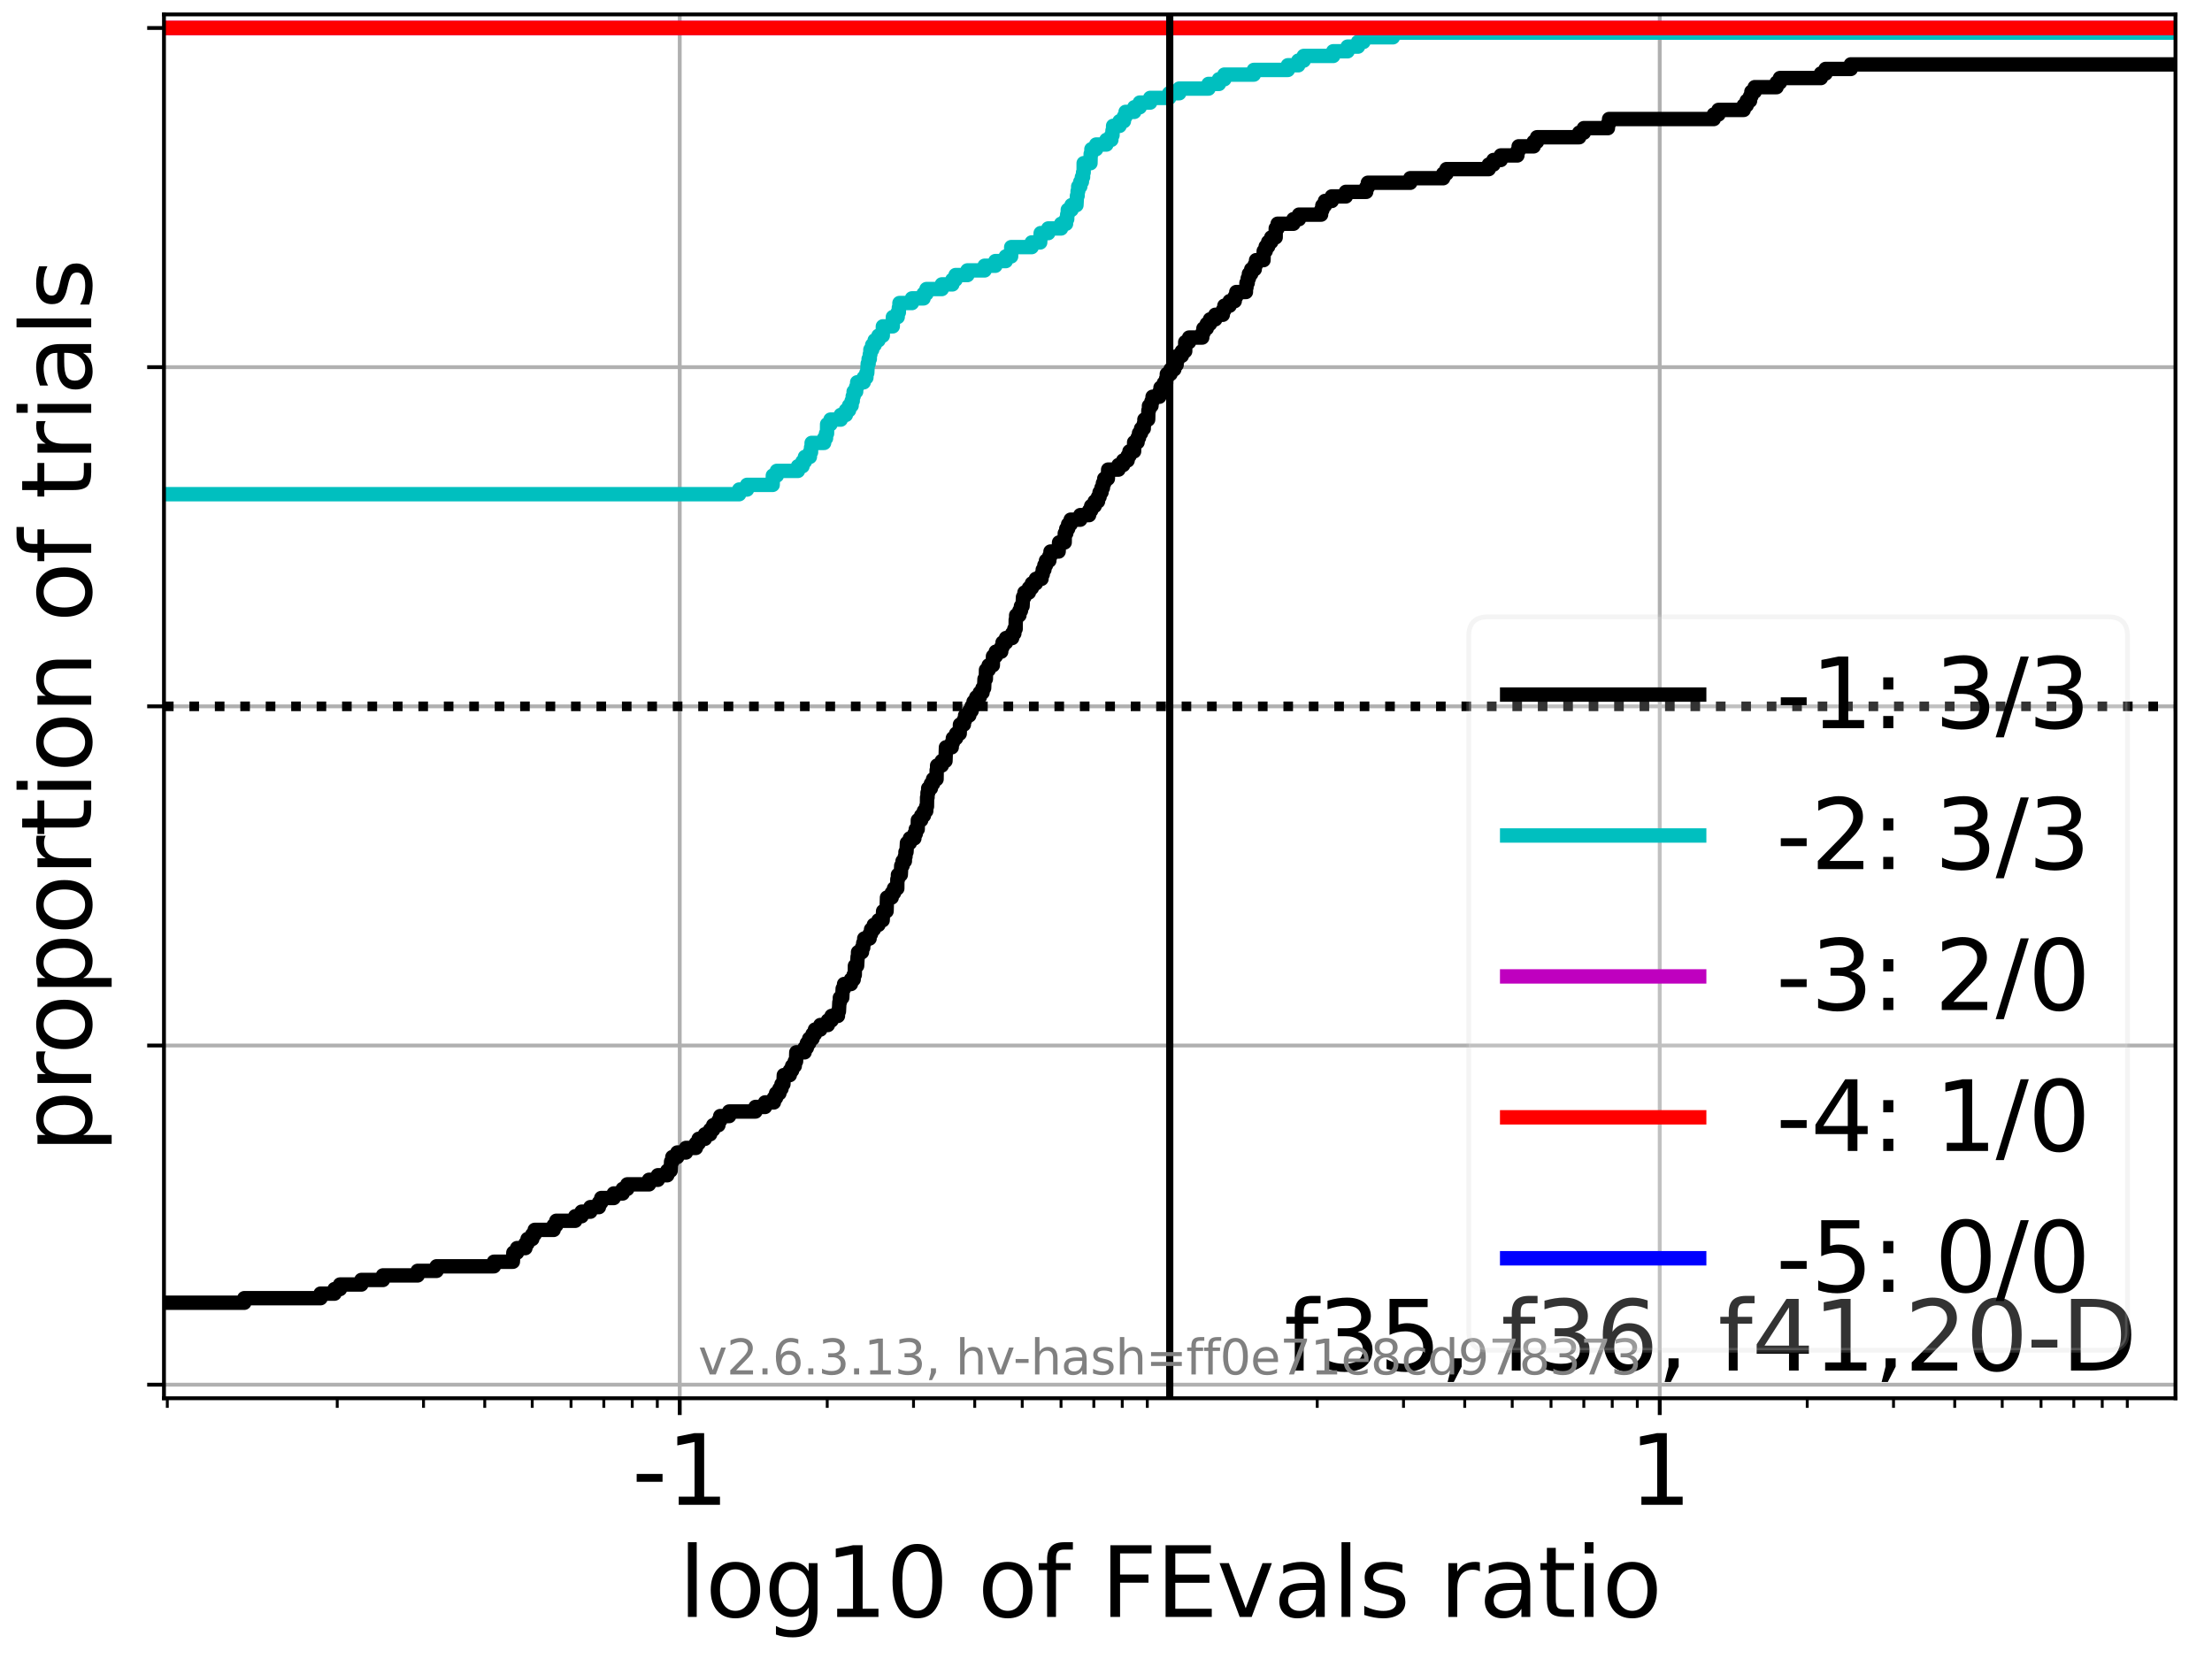 <?xml version="1.0" encoding="utf-8" standalone="no"?>
<!DOCTYPE svg PUBLIC "-//W3C//DTD SVG 1.1//EN"
  "http://www.w3.org/Graphics/SVG/1.1/DTD/svg11.dtd">
<svg xmlns:xlink="http://www.w3.org/1999/xlink" width="460.8pt" height="345.6pt" viewBox="0 0 460.8 345.6" xmlns="http://www.w3.org/2000/svg" version="1.1">
 <defs>
  <style type="text/css">*{stroke-linejoin: round; stroke-linecap: butt}</style>
 </defs>
 <g id="figure_1">
  <g id="patch_1">
   <path d="M 0 345.6 
L 460.8 345.6 
L 460.8 0 
L 0 0 
z
" style="fill: #ffffff"/>
  </g>
  <g id="axes_1">
   <g id="patch_2">
    <path d="M 34.16 291.28 
L 453.192 291.28 
L 453.192 3 
L 34.16 3 
z
" style="fill: #ffffff"/>
   </g>
   <g id="matplotlib.axis_1">
    <g id="xtick_1">
     <g id="line2d_1">
      <path d="M 141.601 291.28 
L 141.601 3 
" clip-path="url(#p0bb8db986c)" style="fill: none; stroke: #b0b0b0; stroke-width: 0.8; stroke-linecap: square"/>
     </g>
     <g id="line2d_2">
      <defs>
       <path id="m16f8368c0b" d="M 0 0 
L 0 3.5 
" style="stroke: #000000; stroke-width: 0.8"/>
      </defs>
      <g>
       <use xlink:href="#m16f8368c0b" x="141.601" y="291.28" style="stroke: #000000; stroke-width: 0.8"/>
      </g>
     </g>
     <g id="text_1">
      <!-- -1 -->
      <g transform="translate(131.63 313.477)scale(0.2 -0.2)">
       <defs>
        <path id="DejaVuSans-2d" d="M 313 2009 
L 1997 2009 
L 1997 1497 
L 313 1497 
L 313 2009 
z
" transform="scale(0.016)"/>
        <path id="DejaVuSans-31" d="M 794 531 
L 1825 531 
L 1825 4091 
L 703 3866 
L 703 4441 
L 1819 4666 
L 2450 4666 
L 2450 531 
L 3481 531 
L 3481 0 
L 794 0 
L 794 531 
z
" transform="scale(0.016)"/>
       </defs>
       <use xlink:href="#DejaVuSans-2d"/>
       <use xlink:href="#DejaVuSans-31" x="36.084"/>
      </g>
     </g>
    </g>
    <g id="xtick_2">
     <g id="line2d_3">
      <path d="M 345.751 291.28 
L 345.751 3 
" clip-path="url(#p0bb8db986c)" style="fill: none; stroke: #b0b0b0; stroke-width: 0.8; stroke-linecap: square"/>
     </g>
     <g id="line2d_4">
      <g>
       <use xlink:href="#m16f8368c0b" x="345.751" y="291.28" style="stroke: #000000; stroke-width: 0.8"/>
      </g>
     </g>
     <g id="text_2">
      <!-- 1 -->
      <g transform="translate(339.389 313.477)scale(0.2 -0.2)">
       <use xlink:href="#DejaVuSans-31"/>
      </g>
     </g>
    </g>
    <g id="xtick_3">
     <g id="line2d_5">
      <defs>
       <path id="mdfcea809bd" d="M 0 0 
L 0 2 
" style="stroke: #000000; stroke-width: 0.6"/>
      </defs>
      <g>
       <use xlink:href="#mdfcea809bd" x="34.854" y="291.28" style="stroke: #000000; stroke-width: 0.6"/>
      </g>
     </g>
    </g>
    <g id="xtick_4">
     <g id="line2d_6">
      <g>
       <use xlink:href="#mdfcea809bd" x="70.253" y="291.28" style="stroke: #000000; stroke-width: 0.6"/>
      </g>
     </g>
    </g>
    <g id="xtick_5">
     <g id="line2d_7">
      <g>
       <use xlink:href="#mdfcea809bd" x="88.227" y="291.28" style="stroke: #000000; stroke-width: 0.6"/>
      </g>
     </g>
    </g>
    <g id="xtick_6">
     <g id="line2d_8">
      <g>
       <use xlink:href="#mdfcea809bd" x="100.981" y="291.28" style="stroke: #000000; stroke-width: 0.6"/>
      </g>
     </g>
    </g>
    <g id="xtick_7">
     <g id="line2d_9">
      <g>
       <use xlink:href="#mdfcea809bd" x="110.873" y="291.28" style="stroke: #000000; stroke-width: 0.6"/>
      </g>
     </g>
    </g>
    <g id="xtick_8">
     <g id="line2d_10">
      <g>
       <use xlink:href="#mdfcea809bd" x="118.955" y="291.28" style="stroke: #000000; stroke-width: 0.6"/>
      </g>
     </g>
    </g>
    <g id="xtick_9">
     <g id="line2d_11">
      <g>
       <use xlink:href="#mdfcea809bd" x="125.789" y="291.28" style="stroke: #000000; stroke-width: 0.6"/>
      </g>
     </g>
    </g>
    <g id="xtick_10">
     <g id="line2d_12">
      <g>
       <use xlink:href="#mdfcea809bd" x="131.708" y="291.28" style="stroke: #000000; stroke-width: 0.6"/>
      </g>
     </g>
    </g>
    <g id="xtick_11">
     <g id="line2d_13">
      <g>
       <use xlink:href="#mdfcea809bd" x="136.93" y="291.28" style="stroke: #000000; stroke-width: 0.6"/>
      </g>
     </g>
    </g>
    <g id="xtick_12">
     <g id="line2d_14">
      <g>
       <use xlink:href="#mdfcea809bd" x="172.328" y="291.28" style="stroke: #000000; stroke-width: 0.6"/>
      </g>
     </g>
    </g>
    <g id="xtick_13">
     <g id="line2d_15">
      <g>
       <use xlink:href="#mdfcea809bd" x="190.303" y="291.28" style="stroke: #000000; stroke-width: 0.6"/>
      </g>
     </g>
    </g>
    <g id="xtick_14">
     <g id="line2d_16">
      <g>
       <use xlink:href="#mdfcea809bd" x="203.056" y="291.28" style="stroke: #000000; stroke-width: 0.6"/>
      </g>
     </g>
    </g>
    <g id="xtick_15">
     <g id="line2d_17">
      <g>
       <use xlink:href="#mdfcea809bd" x="212.948" y="291.28" style="stroke: #000000; stroke-width: 0.6"/>
      </g>
     </g>
    </g>
    <g id="xtick_16">
     <g id="line2d_18">
      <g>
       <use xlink:href="#mdfcea809bd" x="221.031" y="291.28" style="stroke: #000000; stroke-width: 0.6"/>
      </g>
     </g>
    </g>
    <g id="xtick_17">
     <g id="line2d_19">
      <g>
       <use xlink:href="#mdfcea809bd" x="227.864" y="291.28" style="stroke: #000000; stroke-width: 0.6"/>
      </g>
     </g>
    </g>
    <g id="xtick_18">
     <g id="line2d_20">
      <g>
       <use xlink:href="#mdfcea809bd" x="233.784" y="291.28" style="stroke: #000000; stroke-width: 0.6"/>
      </g>
     </g>
    </g>
    <g id="xtick_19">
     <g id="line2d_21">
      <g>
       <use xlink:href="#mdfcea809bd" x="239.005" y="291.28" style="stroke: #000000; stroke-width: 0.6"/>
      </g>
     </g>
    </g>
    <g id="xtick_20">
     <g id="line2d_22">
      <g>
       <use xlink:href="#mdfcea809bd" x="274.404" y="291.28" style="stroke: #000000; stroke-width: 0.6"/>
      </g>
     </g>
    </g>
    <g id="xtick_21">
     <g id="line2d_23">
      <g>
       <use xlink:href="#mdfcea809bd" x="292.378" y="291.28" style="stroke: #000000; stroke-width: 0.6"/>
      </g>
     </g>
    </g>
    <g id="xtick_22">
     <g id="line2d_24">
      <g>
       <use xlink:href="#mdfcea809bd" x="305.132" y="291.28" style="stroke: #000000; stroke-width: 0.6"/>
      </g>
     </g>
    </g>
    <g id="xtick_23">
     <g id="line2d_25">
      <g>
       <use xlink:href="#mdfcea809bd" x="315.024" y="291.28" style="stroke: #000000; stroke-width: 0.6"/>
      </g>
     </g>
    </g>
    <g id="xtick_24">
     <g id="line2d_26">
      <g>
       <use xlink:href="#mdfcea809bd" x="323.106" y="291.28" style="stroke: #000000; stroke-width: 0.6"/>
      </g>
     </g>
    </g>
    <g id="xtick_25">
     <g id="line2d_27">
      <g>
       <use xlink:href="#mdfcea809bd" x="329.94" y="291.28" style="stroke: #000000; stroke-width: 0.6"/>
      </g>
     </g>
    </g>
    <g id="xtick_26">
     <g id="line2d_28">
      <g>
       <use xlink:href="#mdfcea809bd" x="335.859" y="291.28" style="stroke: #000000; stroke-width: 0.6"/>
      </g>
     </g>
    </g>
    <g id="xtick_27">
     <g id="line2d_29">
      <g>
       <use xlink:href="#mdfcea809bd" x="341.081" y="291.28" style="stroke: #000000; stroke-width: 0.6"/>
      </g>
     </g>
    </g>
    <g id="xtick_28">
     <g id="line2d_30">
      <g>
       <use xlink:href="#mdfcea809bd" x="376.479" y="291.28" style="stroke: #000000; stroke-width: 0.6"/>
      </g>
     </g>
    </g>
    <g id="xtick_29">
     <g id="line2d_31">
      <g>
       <use xlink:href="#mdfcea809bd" x="394.454" y="291.28" style="stroke: #000000; stroke-width: 0.6"/>
      </g>
     </g>
    </g>
    <g id="xtick_30">
     <g id="line2d_32">
      <g>
       <use xlink:href="#mdfcea809bd" x="407.207" y="291.28" style="stroke: #000000; stroke-width: 0.6"/>
      </g>
     </g>
    </g>
    <g id="xtick_31">
     <g id="line2d_33">
      <g>
       <use xlink:href="#mdfcea809bd" x="417.099" y="291.28" style="stroke: #000000; stroke-width: 0.6"/>
      </g>
     </g>
    </g>
    <g id="xtick_32">
     <g id="line2d_34">
      <g>
       <use xlink:href="#mdfcea809bd" x="425.182" y="291.28" style="stroke: #000000; stroke-width: 0.6"/>
      </g>
     </g>
    </g>
    <g id="xtick_33">
     <g id="line2d_35">
      <g>
       <use xlink:href="#mdfcea809bd" x="432.015" y="291.28" style="stroke: #000000; stroke-width: 0.6"/>
      </g>
     </g>
    </g>
    <g id="xtick_34">
     <g id="line2d_36">
      <g>
       <use xlink:href="#mdfcea809bd" x="437.935" y="291.28" style="stroke: #000000; stroke-width: 0.6"/>
      </g>
     </g>
    </g>
    <g id="xtick_35">
     <g id="line2d_37">
      <g>
       <use xlink:href="#mdfcea809bd" x="443.156" y="291.28" style="stroke: #000000; stroke-width: 0.6"/>
      </g>
     </g>
    </g>
    <g id="text_3">
     <!-- log10 of FEvals ratio -->
     <g transform="translate(141.371 336.833)scale(0.2 -0.2)">
      <defs>
       <path id="DejaVuSans-6c" d="M 603 4863 
L 1178 4863 
L 1178 0 
L 603 0 
L 603 4863 
z
" transform="scale(0.016)"/>
       <path id="DejaVuSans-6f" d="M 1959 3097 
Q 1497 3097 1228 2736 
Q 959 2375 959 1747 
Q 959 1119 1226 758 
Q 1494 397 1959 397 
Q 2419 397 2687 759 
Q 2956 1122 2956 1747 
Q 2956 2369 2687 2733 
Q 2419 3097 1959 3097 
z
M 1959 3584 
Q 2709 3584 3137 3096 
Q 3566 2609 3566 1747 
Q 3566 888 3137 398 
Q 2709 -91 1959 -91 
Q 1206 -91 779 398 
Q 353 888 353 1747 
Q 353 2609 779 3096 
Q 1206 3584 1959 3584 
z
" transform="scale(0.016)"/>
       <path id="DejaVuSans-67" d="M 2906 1791 
Q 2906 2416 2648 2759 
Q 2391 3103 1925 3103 
Q 1463 3103 1205 2759 
Q 947 2416 947 1791 
Q 947 1169 1205 825 
Q 1463 481 1925 481 
Q 2391 481 2648 825 
Q 2906 1169 2906 1791 
z
M 3481 434 
Q 3481 -459 3084 -895 
Q 2688 -1331 1869 -1331 
Q 1566 -1331 1297 -1286 
Q 1028 -1241 775 -1147 
L 775 -588 
Q 1028 -725 1275 -790 
Q 1522 -856 1778 -856 
Q 2344 -856 2625 -561 
Q 2906 -266 2906 331 
L 2906 616 
Q 2728 306 2450 153 
Q 2172 0 1784 0 
Q 1141 0 747 490 
Q 353 981 353 1791 
Q 353 2603 747 3093 
Q 1141 3584 1784 3584 
Q 2172 3584 2450 3431 
Q 2728 3278 2906 2969 
L 2906 3500 
L 3481 3500 
L 3481 434 
z
" transform="scale(0.016)"/>
       <path id="DejaVuSans-30" d="M 2034 4250 
Q 1547 4250 1301 3770 
Q 1056 3291 1056 2328 
Q 1056 1369 1301 889 
Q 1547 409 2034 409 
Q 2525 409 2770 889 
Q 3016 1369 3016 2328 
Q 3016 3291 2770 3770 
Q 2525 4250 2034 4250 
z
M 2034 4750 
Q 2819 4750 3233 4129 
Q 3647 3509 3647 2328 
Q 3647 1150 3233 529 
Q 2819 -91 2034 -91 
Q 1250 -91 836 529 
Q 422 1150 422 2328 
Q 422 3509 836 4129 
Q 1250 4750 2034 4750 
z
" transform="scale(0.016)"/>
       <path id="DejaVuSans-20" transform="scale(0.016)"/>
       <path id="DejaVuSans-66" d="M 2375 4863 
L 2375 4384 
L 1825 4384 
Q 1516 4384 1395 4259 
Q 1275 4134 1275 3809 
L 1275 3500 
L 2222 3500 
L 2222 3053 
L 1275 3053 
L 1275 0 
L 697 0 
L 697 3053 
L 147 3053 
L 147 3500 
L 697 3500 
L 697 3744 
Q 697 4328 969 4595 
Q 1241 4863 1831 4863 
L 2375 4863 
z
" transform="scale(0.016)"/>
       <path id="DejaVuSans-46" d="M 628 4666 
L 3309 4666 
L 3309 4134 
L 1259 4134 
L 1259 2759 
L 3109 2759 
L 3109 2228 
L 1259 2228 
L 1259 0 
L 628 0 
L 628 4666 
z
" transform="scale(0.016)"/>
       <path id="DejaVuSans-45" d="M 628 4666 
L 3578 4666 
L 3578 4134 
L 1259 4134 
L 1259 2753 
L 3481 2753 
L 3481 2222 
L 1259 2222 
L 1259 531 
L 3634 531 
L 3634 0 
L 628 0 
L 628 4666 
z
" transform="scale(0.016)"/>
       <path id="DejaVuSans-76" d="M 191 3500 
L 800 3500 
L 1894 563 
L 2988 3500 
L 3597 3500 
L 2284 0 
L 1503 0 
L 191 3500 
z
" transform="scale(0.016)"/>
       <path id="DejaVuSans-61" d="M 2194 1759 
Q 1497 1759 1228 1600 
Q 959 1441 959 1056 
Q 959 750 1161 570 
Q 1363 391 1709 391 
Q 2188 391 2477 730 
Q 2766 1069 2766 1631 
L 2766 1759 
L 2194 1759 
z
M 3341 1997 
L 3341 0 
L 2766 0 
L 2766 531 
Q 2569 213 2275 61 
Q 1981 -91 1556 -91 
Q 1019 -91 701 211 
Q 384 513 384 1019 
Q 384 1609 779 1909 
Q 1175 2209 1959 2209 
L 2766 2209 
L 2766 2266 
Q 2766 2663 2505 2880 
Q 2244 3097 1772 3097 
Q 1472 3097 1187 3025 
Q 903 2953 641 2809 
L 641 3341 
Q 956 3463 1253 3523 
Q 1550 3584 1831 3584 
Q 2591 3584 2966 3190 
Q 3341 2797 3341 1997 
z
" transform="scale(0.016)"/>
       <path id="DejaVuSans-73" d="M 2834 3397 
L 2834 2853 
Q 2591 2978 2328 3040 
Q 2066 3103 1784 3103 
Q 1356 3103 1142 2972 
Q 928 2841 928 2578 
Q 928 2378 1081 2264 
Q 1234 2150 1697 2047 
L 1894 2003 
Q 2506 1872 2764 1633 
Q 3022 1394 3022 966 
Q 3022 478 2636 193 
Q 2250 -91 1575 -91 
Q 1294 -91 989 -36 
Q 684 19 347 128 
L 347 722 
Q 666 556 975 473 
Q 1284 391 1588 391 
Q 1994 391 2212 530 
Q 2431 669 2431 922 
Q 2431 1156 2273 1281 
Q 2116 1406 1581 1522 
L 1381 1569 
Q 847 1681 609 1914 
Q 372 2147 372 2553 
Q 372 3047 722 3315 
Q 1072 3584 1716 3584 
Q 2034 3584 2315 3537 
Q 2597 3491 2834 3397 
z
" transform="scale(0.016)"/>
       <path id="DejaVuSans-72" d="M 2631 2963 
Q 2534 3019 2420 3045 
Q 2306 3072 2169 3072 
Q 1681 3072 1420 2755 
Q 1159 2438 1159 1844 
L 1159 0 
L 581 0 
L 581 3500 
L 1159 3500 
L 1159 2956 
Q 1341 3275 1631 3429 
Q 1922 3584 2338 3584 
Q 2397 3584 2469 3576 
Q 2541 3569 2628 3553 
L 2631 2963 
z
" transform="scale(0.016)"/>
       <path id="DejaVuSans-74" d="M 1172 4494 
L 1172 3500 
L 2356 3500 
L 2356 3053 
L 1172 3053 
L 1172 1153 
Q 1172 725 1289 603 
Q 1406 481 1766 481 
L 2356 481 
L 2356 0 
L 1766 0 
Q 1100 0 847 248 
Q 594 497 594 1153 
L 594 3053 
L 172 3053 
L 172 3500 
L 594 3500 
L 594 4494 
L 1172 4494 
z
" transform="scale(0.016)"/>
       <path id="DejaVuSans-69" d="M 603 3500 
L 1178 3500 
L 1178 0 
L 603 0 
L 603 3500 
z
M 603 4863 
L 1178 4863 
L 1178 4134 
L 603 4134 
L 603 4863 
z
" transform="scale(0.016)"/>
      </defs>
      <use xlink:href="#DejaVuSans-6c"/>
      <use xlink:href="#DejaVuSans-6f" x="27.783"/>
      <use xlink:href="#DejaVuSans-67" x="88.965"/>
      <use xlink:href="#DejaVuSans-31" x="152.441"/>
      <use xlink:href="#DejaVuSans-30" x="216.064"/>
      <use xlink:href="#DejaVuSans-20" x="279.688"/>
      <use xlink:href="#DejaVuSans-6f" x="311.475"/>
      <use xlink:href="#DejaVuSans-66" x="372.656"/>
      <use xlink:href="#DejaVuSans-20" x="407.861"/>
      <use xlink:href="#DejaVuSans-46" x="439.648"/>
      <use xlink:href="#DejaVuSans-45" x="497.168"/>
      <use xlink:href="#DejaVuSans-76" x="560.352"/>
      <use xlink:href="#DejaVuSans-61" x="619.531"/>
      <use xlink:href="#DejaVuSans-6c" x="680.811"/>
      <use xlink:href="#DejaVuSans-73" x="708.594"/>
      <use xlink:href="#DejaVuSans-20" x="760.693"/>
      <use xlink:href="#DejaVuSans-72" x="792.48"/>
      <use xlink:href="#DejaVuSans-61" x="833.594"/>
      <use xlink:href="#DejaVuSans-74" x="894.873"/>
      <use xlink:href="#DejaVuSans-69" x="934.082"/>
      <use xlink:href="#DejaVuSans-6f" x="961.865"/>
     </g>
    </g>
   </g>
   <g id="matplotlib.axis_2">
    <g id="ytick_1">
     <g id="line2d_38">
      <path d="M 34.16 288.454 
L 453.192 288.454 
" clip-path="url(#p0bb8db986c)" style="fill: none; stroke: #b0b0b0; stroke-width: 0.8; stroke-linecap: square"/>
     </g>
     <g id="line2d_39">
      <defs>
       <path id="m2cbd2a37a7" d="M 0 0 
L -3.5 0 
" style="stroke: #000000; stroke-width: 0.8"/>
      </defs>
      <g>
       <use xlink:href="#m2cbd2a37a7" x="34.16" y="288.454" style="stroke: #000000; stroke-width: 0.8"/>
      </g>
     </g>
    </g>
    <g id="ytick_2">
     <g id="line2d_40">
      <path d="M 34.16 217.797 
L 453.192 217.797 
" clip-path="url(#p0bb8db986c)" style="fill: none; stroke: #b0b0b0; stroke-width: 0.8; stroke-linecap: square"/>
     </g>
     <g id="line2d_41">
      <g>
       <use xlink:href="#m2cbd2a37a7" x="34.16" y="217.797" style="stroke: #000000; stroke-width: 0.8"/>
      </g>
     </g>
    </g>
    <g id="ytick_3">
     <g id="line2d_42">
      <path d="M 34.16 147.14 
L 453.192 147.14 
" clip-path="url(#p0bb8db986c)" style="fill: none; stroke: #b0b0b0; stroke-width: 0.8; stroke-linecap: square"/>
     </g>
     <g id="line2d_43">
      <g>
       <use xlink:href="#m2cbd2a37a7" x="34.16" y="147.14" style="stroke: #000000; stroke-width: 0.8"/>
      </g>
     </g>
    </g>
    <g id="ytick_4">
     <g id="line2d_44">
      <path d="M 34.16 76.483 
L 453.192 76.483 
" clip-path="url(#p0bb8db986c)" style="fill: none; stroke: #b0b0b0; stroke-width: 0.8; stroke-linecap: square"/>
     </g>
     <g id="line2d_45">
      <g>
       <use xlink:href="#m2cbd2a37a7" x="34.16" y="76.483" style="stroke: #000000; stroke-width: 0.8"/>
      </g>
     </g>
    </g>
    <g id="ytick_5">
     <g id="line2d_46">
      <path d="M 34.16 5.826 
L 453.192 5.826 
" clip-path="url(#p0bb8db986c)" style="fill: none; stroke: #b0b0b0; stroke-width: 0.8; stroke-linecap: square"/>
     </g>
     <g id="line2d_47">
      <g>
       <use xlink:href="#m2cbd2a37a7" x="34.16" y="5.826" style="stroke: #000000; stroke-width: 0.8"/>
      </g>
     </g>
    </g>
    <g id="text_4">
     <!-- proportion of trials -->
     <g transform="translate(19.001 240.146)rotate(-90)scale(0.2 -0.2)">
      <defs>
       <path id="DejaVuSans-70" d="M 1159 525 
L 1159 -1331 
L 581 -1331 
L 581 3500 
L 1159 3500 
L 1159 2969 
Q 1341 3281 1617 3432 
Q 1894 3584 2278 3584 
Q 2916 3584 3314 3078 
Q 3713 2572 3713 1747 
Q 3713 922 3314 415 
Q 2916 -91 2278 -91 
Q 1894 -91 1617 61 
Q 1341 213 1159 525 
z
M 3116 1747 
Q 3116 2381 2855 2742 
Q 2594 3103 2138 3103 
Q 1681 3103 1420 2742 
Q 1159 2381 1159 1747 
Q 1159 1113 1420 752 
Q 1681 391 2138 391 
Q 2594 391 2855 752 
Q 3116 1113 3116 1747 
z
" transform="scale(0.016)"/>
       <path id="DejaVuSans-6e" d="M 3513 2113 
L 3513 0 
L 2938 0 
L 2938 2094 
Q 2938 2591 2744 2837 
Q 2550 3084 2163 3084 
Q 1697 3084 1428 2787 
Q 1159 2491 1159 1978 
L 1159 0 
L 581 0 
L 581 3500 
L 1159 3500 
L 1159 2956 
Q 1366 3272 1645 3428 
Q 1925 3584 2291 3584 
Q 2894 3584 3203 3211 
Q 3513 2838 3513 2113 
z
" transform="scale(0.016)"/>
      </defs>
      <use xlink:href="#DejaVuSans-70"/>
      <use xlink:href="#DejaVuSans-72" x="63.477"/>
      <use xlink:href="#DejaVuSans-6f" x="102.34"/>
      <use xlink:href="#DejaVuSans-70" x="163.521"/>
      <use xlink:href="#DejaVuSans-6f" x="226.998"/>
      <use xlink:href="#DejaVuSans-72" x="288.18"/>
      <use xlink:href="#DejaVuSans-74" x="329.293"/>
      <use xlink:href="#DejaVuSans-69" x="368.502"/>
      <use xlink:href="#DejaVuSans-6f" x="396.285"/>
      <use xlink:href="#DejaVuSans-6e" x="457.467"/>
      <use xlink:href="#DejaVuSans-20" x="520.846"/>
      <use xlink:href="#DejaVuSans-6f" x="552.633"/>
      <use xlink:href="#DejaVuSans-66" x="613.814"/>
      <use xlink:href="#DejaVuSans-20" x="649.02"/>
      <use xlink:href="#DejaVuSans-74" x="680.807"/>
      <use xlink:href="#DejaVuSans-72" x="720.016"/>
      <use xlink:href="#DejaVuSans-69" x="761.129"/>
      <use xlink:href="#DejaVuSans-61" x="788.912"/>
      <use xlink:href="#DejaVuSans-6c" x="850.191"/>
      <use xlink:href="#DejaVuSans-73" x="877.975"/>
     </g>
    </g>
   </g>
   <g id="line2d_48">
    <path d="M 34.16 271.382 
L 50.893 271.382 
L 50.893 270.434 
L 66.782 270.434 
L 66.782 269.485 
L 69.687 269.485 
L 69.687 268.537 
L 70.831 268.537 
L 70.831 267.589 
L 75.279 267.589 
L 75.279 266.64 
L 79.772 266.64 
L 79.772 265.692 
L 87.006 265.692 
L 87.006 264.743 
L 90.949 264.743 
L 90.949 263.795 
L 102.895 263.795 
L 102.895 262.847 
L 106.838 262.847 
L 106.944 260.95 
L 107.719 260.95 
L 107.719 260.001 
L 109.448 260.001 
L 109.448 259.053 
L 109.899 259.053 
L 109.899 258.104 
L 110.887 258.104 
L 110.887 257.156 
L 111.392 257.156 
L 111.392 256.208 
L 115.335 256.208 
L 115.335 255.259 
L 115.884 255.259 
L 115.884 254.311 
L 119.828 254.311 
L 119.828 253.362 
L 121.157 253.362 
L 121.157 252.414 
L 122.986 252.414 
L 122.986 251.466 
L 124.766 251.466 
L 124.766 250.517 
L 125.252 250.517 
L 125.252 249.569 
L 127.851 249.569 
L 127.851 248.62 
L 129.716 248.62 
L 129.716 247.672 
L 130.677 247.672 
L 130.677 246.723 
L 135.2 246.723 
L 135.2 245.775 
L 137.046 245.775 
L 137.046 244.827 
L 139.008 244.827 
L 139.008 243.878 
L 139.701 243.878 
L 139.803 241.981 
L 140.063 241.981 
L 140.063 241.033 
L 141.095 241.033 
L 141.095 240.085 
L 142.9 240.085 
L 142.9 239.136 
L 144.965 239.136 
L 144.965 238.188 
L 145.543 238.188 
L 145.543 237.239 
L 146.847 237.239 
L 146.847 236.291 
L 147.931 236.291 
L 147.931 235.343 
L 148.574 235.343 
L 148.574 234.394 
L 149.659 234.394 
L 149.659 233.446 
L 150.036 233.446 
L 150.036 232.497 
L 151.896 232.497 
L 151.896 231.549 
L 157.372 231.549 
L 157.372 230.6 
L 159.373 230.6 
L 159.373 229.652 
L 161.212 229.652 
L 161.212 228.704 
L 161.672 228.704 
L 161.672 227.755 
L 162.364 227.755 
L 162.364 226.807 
L 162.799 226.807 
L 162.799 225.858 
L 163.198 225.858 
L 163.284 223.962 
L 164.527 223.962 
L 164.527 223.013 
L 165.012 223.013 
L 165.012 222.065 
L 165.563 222.065 
L 165.563 221.116 
L 165.828 221.116 
L 165.883 219.219 
L 167.611 219.219 
L 167.611 218.271 
L 168.083 218.271 
L 168.083 217.323 
L 168.571 217.323 
L 168.571 216.374 
L 169.263 216.374 
L 169.263 215.426 
L 169.771 215.426 
L 169.771 214.477 
L 170.889 214.477 
L 170.889 213.529 
L 172.462 213.529 
L 172.462 212.581 
L 173.232 212.581 
L 173.232 211.632 
L 174.56 211.632 
L 174.56 210.684 
L 174.763 210.684 
L 174.856 208.787 
L 174.961 208.787 
L 174.961 207.839 
L 175.455 207.839 
L 175.549 205.942 
L 175.839 205.942 
L 175.839 204.993 
L 177.263 204.993 
L 177.263 204.045 
L 177.836 204.045 
L 177.836 203.096 
L 178.065 203.096 
L 178.095 201.2 
L 178.551 201.2 
L 178.654 199.303 
L 178.748 199.303 
L 178.748 198.354 
L 179.564 198.354 
L 179.564 197.406 
L 179.824 197.406 
L 179.824 196.458 
L 180.036 196.458 
L 180.036 195.509 
L 181.15 195.509 
L 181.15 194.561 
L 181.459 194.561 
L 181.459 193.612 
L 182.037 193.612 
L 182.037 192.664 
L 182.997 192.664 
L 182.997 191.715 
L 183.875 191.715 
L 183.971 189.819 
L 184.687 189.819 
L 184.777 186.973 
L 185.756 186.973 
L 185.756 186.025 
L 186.241 186.025 
L 186.241 185.077 
L 186.921 185.077 
L 186.935 183.18 
L 187.059 183.18 
L 187.059 182.231 
L 187.651 182.231 
L 187.744 180.334 
L 188.021 180.334 
L 188.021 179.386 
L 188.499 179.386 
L 188.499 178.438 
L 188.63 178.438 
L 188.63 177.489 
L 188.84 177.489 
L 188.936 175.592 
L 189.546 175.592 
L 189.546 174.644 
L 190.482 174.644 
L 190.482 173.696 
L 190.774 173.696 
L 190.774 172.747 
L 191.174 172.747 
L 191.21 170.85 
L 191.902 170.85 
L 191.902 169.902 
L 192.468 169.902 
L 192.468 168.954 
L 192.948 168.954 
L 192.948 168.005 
L 193.102 168.005 
L 193.127 166.108 
L 193.22 166.108 
L 193.22 165.16 
L 193.362 165.16 
L 193.362 164.211 
L 193.923 164.211 
L 193.923 163.263 
L 194.373 163.263 
L 194.373 162.315 
L 195.101 162.315 
L 195.128 160.418 
L 195.221 160.418 
L 195.221 159.469 
L 196.19 159.469 
L 196.19 158.521 
L 196.961 158.521 
L 197.059 155.676 
L 198.264 155.676 
L 198.264 154.727 
L 198.502 154.727 
L 198.502 153.779 
L 199.175 153.779 
L 199.175 152.83 
L 199.927 152.83 
L 199.979 150.934 
L 200.793 150.934 
L 200.793 149.985 
L 201.053 149.985 
L 201.053 149.037 
L 201.926 149.037 
L 201.926 148.088 
L 202.411 148.088 
L 202.411 147.14 
L 202.81 147.14 
L 202.81 146.192 
L 203.37 146.192 
L 203.37 145.243 
L 204.098 145.243 
L 204.098 144.295 
L 204.678 144.295 
L 204.678 143.346 
L 205.01 143.346 
L 205.091 141.45 
L 205.37 141.45 
L 205.401 139.553 
L 205.955 139.553 
L 205.955 138.604 
L 206.826 138.604 
L 206.859 136.707 
L 207.441 136.707 
L 207.441 135.759 
L 208.569 135.759 
L 208.569 134.811 
L 208.846 134.811 
L 208.846 133.862 
L 209.574 133.862 
L 209.574 132.914 
L 210.847 132.914 
L 210.847 131.965 
L 211.307 131.965 
L 211.307 131.017 
L 211.575 131.017 
L 211.593 129.12 
L 211.687 129.12 
L 211.687 128.172 
L 212.36 128.172 
L 212.36 127.223 
L 212.685 127.223 
L 212.685 126.275 
L 213.018 126.275 
L 213.111 124.378 
L 213.413 124.378 
L 213.413 123.43 
L 214.34 123.43 
L 214.34 122.481 
L 214.963 122.481 
L 214.963 121.533 
L 215.8 121.533 
L 215.8 120.584 
L 216.963 120.584 
L 216.963 119.636 
L 217.223 119.636 
L 217.223 118.688 
L 217.566 118.688 
L 217.566 117.739 
L 217.9 117.739 
L 217.9 116.791 
L 218.592 116.791 
L 218.592 115.842 
L 218.838 115.842 
L 218.838 114.894 
L 220.532 114.894 
L 220.625 112.997 
L 221.791 112.997 
L 221.816 111.1 
L 222.125 111.1 
L 222.125 110.152 
L 222.513 110.152 
L 222.513 109.203 
L 223.042 109.203 
L 223.042 108.255 
L 225.043 108.255 
L 225.043 107.307 
L 226.881 107.307 
L 226.881 106.358 
L 227.312 106.358 
L 227.312 105.41 
L 228.04 105.41 
L 228.04 104.461 
L 228.737 104.461 
L 228.737 103.513 
L 229.061 103.513 
L 229.061 102.565 
L 229.465 102.565 
L 229.465 101.616 
L 229.758 101.616 
L 229.758 100.668 
L 230.035 100.668 
L 230.035 99.719 
L 230.788 99.719 
L 230.852 97.822 
L 233.004 97.822 
L 233.004 96.874 
L 233.978 96.874 
L 233.978 95.926 
L 234.901 95.926 
L 234.901 94.977 
L 235.288 94.977 
L 235.288 94.029 
L 236.251 94.029 
L 236.264 92.132 
L 236.979 92.132 
L 236.979 91.184 
L 237.278 91.184 
L 237.278 90.235 
L 237.705 90.235 
L 237.705 89.287 
L 238.265 89.287 
L 238.265 88.338 
L 238.402 88.338 
L 238.402 87.39 
L 239.18 87.39 
L 239.231 85.493 
L 239.349 85.493 
L 239.349 84.545 
L 239.873 84.545 
L 239.873 83.596 
L 240.103 83.596 
L 240.103 82.648 
L 241.508 82.648 
L 241.508 81.699 
L 241.754 81.699 
L 241.754 80.751 
L 242.451 80.751 
L 242.451 79.803 
L 242.933 79.803 
L 242.933 78.854 
L 243.072 78.854 
L 243.072 77.906 
L 243.842 77.906 
L 243.842 76.957 
L 244.625 76.957 
L 244.625 76.009 
L 245.11 76.009 
L 245.11 75.061 
L 245.303 75.061 
L 245.303 74.112 
L 246.202 74.112 
L 246.202 73.164 
L 246.899 73.164 
L 246.905 71.267 
L 247.709 71.267 
L 247.709 70.318 
L 250.447 70.318 
L 250.447 69.37 
L 250.695 69.37 
L 250.695 68.422 
L 251.392 68.422 
L 251.392 67.473 
L 252.069 67.473 
L 252.069 66.525 
L 253.167 66.525 
L 253.167 65.576 
L 254.73 65.576 
L 254.73 64.628 
L 255.059 64.628 
L 255.059 63.68 
L 256.155 63.68 
L 256.155 62.731 
L 257.216 62.731 
L 257.216 61.783 
L 257.545 61.783 
L 257.545 60.834 
L 259.546 60.834 
L 259.546 59.886 
L 259.662 59.886 
L 259.662 58.937 
L 259.922 58.937 
L 259.922 57.989 
L 260.171 57.989 
L 260.171 57.041 
L 260.656 57.041 
L 260.656 56.092 
L 261.384 56.092 
L 261.384 55.144 
L 261.664 55.144 
L 261.664 54.195 
L 263.212 54.195 
L 263.255 52.299 
L 263.669 52.299 
L 263.669 51.35 
L 264.186 51.35 
L 264.186 50.402 
L 264.824 50.402 
L 264.824 49.453 
L 265.744 49.453 
L 265.763 47.557 
L 266.156 47.557 
L 266.156 46.608 
L 269.439 46.608 
L 269.439 45.66 
L 270.605 45.66 
L 270.605 44.711 
L 275.208 44.711 
L 275.208 43.763 
L 275.468 43.763 
L 275.468 42.814 
L 276.011 42.814 
L 276.011 41.866 
L 277.436 41.866 
L 277.436 40.918 
L 280.369 40.918 
L 280.369 39.969 
L 284.602 39.969 
L 284.602 39.021 
L 284.95 39.021 
L 284.95 38.072 
L 293.785 38.072 
L 293.785 37.124 
L 300.639 37.124 
L 300.639 36.176 
L 301.336 36.176 
L 301.336 35.227 
L 310.138 35.227 
L 310.138 34.279 
L 311.112 34.279 
L 311.112 33.33 
L 312.644 33.33 
L 312.644 32.382 
L 316.1 32.382 
L 316.1 31.433 
L 316.364 31.433 
L 316.364 30.485 
L 319.497 30.485 
L 319.497 29.537 
L 320.194 29.537 
L 320.194 28.588 
L 328.976 28.588 
L 328.976 27.64 
L 329.951 27.64 
L 329.951 26.691 
L 334.959 26.691 
L 334.959 25.743 
L 335.203 25.743 
L 335.203 24.795 
L 357.018 24.795 
L 357.018 23.846 
L 357.992 23.846 
L 357.992 22.898 
L 363.245 22.898 
L 363.245 21.949 
L 363.871 21.949 
L 363.871 21.001 
L 364.568 21.001 
L 364.568 20.052 
L 364.846 20.052 
L 364.846 19.104 
L 365.542 19.104 
L 365.542 18.156 
L 370.098 18.156 
L 370.098 17.207 
L 370.795 17.207 
L 370.795 16.259 
L 379.333 16.259 
L 379.333 15.31 
L 380.307 15.31 
L 380.307 14.362 
L 385.56 14.362 
L 385.56 13.414 
L 453.192 13.414 
L 453.192 13.414 
" clip-path="url(#p0bb8db986c)" style="fill: none; stroke: #000000; stroke-width: 3; stroke-linecap: square"/>
   </g>
   <g id="line2d_49">
    <path clip-path="url(#p0bb8db986c)" style="fill: none; stroke: #000000; stroke-width: 3; stroke-linecap: square"/>
   </g>
   <g id="line2d_50">
    <path d="M 34.16 102.949 
L 153.987 102.949 
L 153.987 101.978 
L 155.625 101.978 
L 155.625 101.007 
L 160.963 101.007 
L 160.999 99.064 
L 161.834 99.064 
L 161.834 98.093 
L 166.228 98.093 
L 166.228 97.122 
L 167.172 97.122 
L 167.172 96.151 
L 167.681 96.151 
L 167.681 95.179 
L 168.71 95.179 
L 168.71 94.208 
L 168.952 94.208 
L 168.952 93.237 
L 169.076 93.237 
L 169.076 92.266 
L 171.677 92.266 
L 171.677 91.294 
L 172.073 91.294 
L 172.073 90.323 
L 172.285 90.323 
L 172.302 88.381 
L 173.01 88.381 
L 173.01 87.409 
L 175.143 87.409 
L 175.143 86.438 
L 176.216 86.438 
L 176.216 85.467 
L 176.872 85.467 
L 176.872 84.496 
L 177.411 84.496 
L 177.411 83.525 
L 177.64 83.525 
L 177.64 82.553 
L 177.828 82.553 
L 177.828 81.582 
L 178.348 81.582 
L 178.348 80.611 
L 178.562 80.611 
L 178.562 79.64 
L 179.922 79.64 
L 179.922 78.668 
L 180.481 78.668 
L 180.481 77.697 
L 180.666 77.697 
L 180.763 75.755 
L 180.952 75.755 
L 180.952 74.783 
L 181.194 74.783 
L 181.194 73.812 
L 181.317 73.812 
L 181.317 72.841 
L 181.693 72.841 
L 181.693 71.87 
L 182.21 71.87 
L 182.21 70.899 
L 182.999 70.899 
L 182.999 69.927 
L 183.9 69.927 
L 183.919 67.985 
L 185.979 67.985 
L 186.004 66.042 
L 187.008 66.042 
L 187.008 65.071 
L 187.25 65.071 
L 187.25 64.1 
L 187.374 64.1 
L 187.374 63.129 
L 189.975 63.129 
L 189.975 62.158 
L 192.391 62.158 
L 192.391 61.186 
L 193.004 61.186 
L 193.004 60.215 
L 196.196 60.215 
L 196.196 59.244 
L 198.391 59.244 
L 198.391 58.273 
L 199.061 58.273 
L 199.061 57.301 
L 201.535 57.301 
L 201.535 56.33 
L 205.11 56.33 
L 205.11 55.359 
L 207.352 55.359 
L 207.352 54.388 
L 209.521 54.388 
L 209.521 53.416 
L 210.633 53.416 
L 210.656 51.474 
L 214.923 51.474 
L 214.923 50.503 
L 216.689 50.503 
L 216.791 48.56 
L 218.375 48.56 
L 218.375 47.589 
L 221.046 47.589 
L 221.046 46.618 
L 222.075 46.618 
L 222.075 45.647 
L 222.317 45.647 
L 222.317 44.675 
L 222.441 44.675 
L 222.441 43.704 
L 223.215 43.704 
L 223.215 42.733 
L 224.244 42.733 
L 224.35 40.79 
L 224.486 40.79 
L 224.486 39.819 
L 224.61 39.819 
L 224.61 38.848 
L 225.043 38.848 
L 225.043 37.877 
L 225.379 37.877 
L 225.379 36.906 
L 225.621 36.906 
L 225.621 35.934 
L 225.745 35.934 
L 225.749 33.992 
L 227.165 33.992 
L 227.212 32.049 
L 227.361 32.049 
L 227.361 31.078 
L 228.346 31.078 
L 228.346 30.107 
L 230.485 30.107 
L 230.485 29.136 
L 231.514 29.136 
L 231.514 28.165 
L 231.757 28.165 
L 231.757 27.193 
L 231.88 27.193 
L 231.88 26.222 
L 233.221 26.222 
L 233.221 25.251 
L 234.128 25.251 
L 234.128 24.28 
L 234.482 24.28 
L 234.482 23.308 
L 236.297 23.308 
L 236.297 22.337 
L 237.432 22.337 
L 237.432 21.366 
L 239.603 21.366 
L 239.603 20.395 
L 243.567 20.395 
L 243.567 19.423 
L 245.66 19.423 
L 245.66 18.452 
L 251.757 18.452 
L 251.757 17.481 
L 253.926 17.481 
L 253.926 16.51 
L 255.06 16.51 
L 255.06 15.539 
L 261.196 15.539 
L 261.196 14.567 
L 268.288 14.567 
L 268.288 13.596 
L 270.457 13.596 
L 270.457 12.625 
L 271.592 12.625 
L 271.592 11.654 
L 277.728 11.654 
L 277.728 10.682 
L 280.727 10.682 
L 280.727 9.711 
L 282.896 9.711 
L 282.896 8.74 
L 284.03 8.74 
L 284.03 7.769 
L 290.166 7.769 
L 290.166 6.798 
L 453.192 6.798 
L 453.192 6.798 
" clip-path="url(#p0bb8db986c)" style="fill: none; stroke: #00bfbf; stroke-width: 3; stroke-linecap: square"/>
   </g>
   <g id="line2d_51">
    <path clip-path="url(#p0bb8db986c)" style="fill: none; stroke: #00bfbf; stroke-width: 3; stroke-linecap: square"/>
   </g>
   <g id="line2d_52">
    <path d="M 37.873 5.826 
L 34.16 5.826 
L 453.192 5.826 
L 461.8 5.826 
" clip-path="url(#p0bb8db986c)" style="fill: none; stroke: #bf00bf; stroke-width: 3; stroke-linecap: square"/>
   </g>
   <g id="line2d_53">
    <path d="M 37.873 5.826 
L 34.16 5.826 
L 453.192 5.826 
L 461.8 5.826 
" clip-path="url(#p0bb8db986c)" style="fill: none; stroke: #ff0000; stroke-width: 3; stroke-linecap: square"/>
   </g>
   <g id="line2d_54"/>
   <g id="line2d_55">
    <path d="M 243.676 291.28 
L 243.676 3 
" clip-path="url(#p0bb8db986c)" style="fill: none; stroke: #000000; stroke-width: 1.5; stroke-linecap: square"/>
   </g>
   <g id="line2d_56">
    <path d="M 34.16 147.14 
L 453.192 147.14 
" clip-path="url(#p0bb8db986c)" style="fill: none; stroke-dasharray: 2,3.3; stroke-dashoffset: 0; stroke: #000000; stroke-width: 2"/>
   </g>
   <g id="patch_3">
    <path d="M 34.16 291.28 
L 34.16 3 
" style="fill: none; stroke: #000000; stroke-width: 0.8; stroke-linejoin: miter; stroke-linecap: square"/>
   </g>
   <g id="patch_4">
    <path d="M 453.192 291.28 
L 453.192 3 
" style="fill: none; stroke: #000000; stroke-width: 0.8; stroke-linejoin: miter; stroke-linecap: square"/>
   </g>
   <g id="patch_5">
    <path d="M 34.16 291.28 
L 453.192 291.28 
" style="fill: none; stroke: #000000; stroke-width: 0.8; stroke-linejoin: miter; stroke-linecap: square"/>
   </g>
   <g id="patch_6">
    <path d="M 34.16 3 
L 453.192 3 
" style="fill: none; stroke: #000000; stroke-width: 0.8; stroke-linejoin: miter; stroke-linecap: square"/>
   </g>
   <g id="text_5">
    <!-- f35, f36, f41,20-D -->
    <g transform="translate(267.493 285.514)scale(0.2 -0.2)">
     <defs>
      <path id="DejaVuSans-33" d="M 2597 2516 
Q 3050 2419 3304 2112 
Q 3559 1806 3559 1356 
Q 3559 666 3084 287 
Q 2609 -91 1734 -91 
Q 1441 -91 1130 -33 
Q 819 25 488 141 
L 488 750 
Q 750 597 1062 519 
Q 1375 441 1716 441 
Q 2309 441 2620 675 
Q 2931 909 2931 1356 
Q 2931 1769 2642 2001 
Q 2353 2234 1838 2234 
L 1294 2234 
L 1294 2753 
L 1863 2753 
Q 2328 2753 2575 2939 
Q 2822 3125 2822 3475 
Q 2822 3834 2567 4026 
Q 2313 4219 1838 4219 
Q 1578 4219 1281 4162 
Q 984 4106 628 3988 
L 628 4550 
Q 988 4650 1302 4700 
Q 1616 4750 1894 4750 
Q 2613 4750 3031 4423 
Q 3450 4097 3450 3541 
Q 3450 3153 3228 2886 
Q 3006 2619 2597 2516 
z
" transform="scale(0.016)"/>
      <path id="DejaVuSans-35" d="M 691 4666 
L 3169 4666 
L 3169 4134 
L 1269 4134 
L 1269 2991 
Q 1406 3038 1543 3061 
Q 1681 3084 1819 3084 
Q 2600 3084 3056 2656 
Q 3513 2228 3513 1497 
Q 3513 744 3044 326 
Q 2575 -91 1722 -91 
Q 1428 -91 1123 -41 
Q 819 9 494 109 
L 494 744 
Q 775 591 1075 516 
Q 1375 441 1709 441 
Q 2250 441 2565 725 
Q 2881 1009 2881 1497 
Q 2881 1984 2565 2268 
Q 2250 2553 1709 2553 
Q 1456 2553 1204 2497 
Q 953 2441 691 2322 
L 691 4666 
z
" transform="scale(0.016)"/>
      <path id="DejaVuSans-2c" d="M 750 794 
L 1409 794 
L 1409 256 
L 897 -744 
L 494 -744 
L 750 256 
L 750 794 
z
" transform="scale(0.016)"/>
      <path id="DejaVuSans-36" d="M 2113 2584 
Q 1688 2584 1439 2293 
Q 1191 2003 1191 1497 
Q 1191 994 1439 701 
Q 1688 409 2113 409 
Q 2538 409 2786 701 
Q 3034 994 3034 1497 
Q 3034 2003 2786 2293 
Q 2538 2584 2113 2584 
z
M 3366 4563 
L 3366 3988 
Q 3128 4100 2886 4159 
Q 2644 4219 2406 4219 
Q 1781 4219 1451 3797 
Q 1122 3375 1075 2522 
Q 1259 2794 1537 2939 
Q 1816 3084 2150 3084 
Q 2853 3084 3261 2657 
Q 3669 2231 3669 1497 
Q 3669 778 3244 343 
Q 2819 -91 2113 -91 
Q 1303 -91 875 529 
Q 447 1150 447 2328 
Q 447 3434 972 4092 
Q 1497 4750 2381 4750 
Q 2619 4750 2861 4703 
Q 3103 4656 3366 4563 
z
" transform="scale(0.016)"/>
      <path id="DejaVuSans-34" d="M 2419 4116 
L 825 1625 
L 2419 1625 
L 2419 4116 
z
M 2253 4666 
L 3047 4666 
L 3047 1625 
L 3713 1625 
L 3713 1100 
L 3047 1100 
L 3047 0 
L 2419 0 
L 2419 1100 
L 313 1100 
L 313 1709 
L 2253 4666 
z
" transform="scale(0.016)"/>
      <path id="DejaVuSans-32" d="M 1228 531 
L 3431 531 
L 3431 0 
L 469 0 
L 469 531 
Q 828 903 1448 1529 
Q 2069 2156 2228 2338 
Q 2531 2678 2651 2914 
Q 2772 3150 2772 3378 
Q 2772 3750 2511 3984 
Q 2250 4219 1831 4219 
Q 1534 4219 1204 4116 
Q 875 4013 500 3803 
L 500 4441 
Q 881 4594 1212 4672 
Q 1544 4750 1819 4750 
Q 2544 4750 2975 4387 
Q 3406 4025 3406 3419 
Q 3406 3131 3298 2873 
Q 3191 2616 2906 2266 
Q 2828 2175 2409 1742 
Q 1991 1309 1228 531 
z
" transform="scale(0.016)"/>
      <path id="DejaVuSans-44" d="M 1259 4147 
L 1259 519 
L 2022 519 
Q 2988 519 3436 956 
Q 3884 1394 3884 2338 
Q 3884 3275 3436 3711 
Q 2988 4147 2022 4147 
L 1259 4147 
z
M 628 4666 
L 1925 4666 
Q 3281 4666 3915 4102 
Q 4550 3538 4550 2338 
Q 4550 1131 3912 565 
Q 3275 0 1925 0 
L 628 0 
L 628 4666 
z
" transform="scale(0.016)"/>
     </defs>
     <use xlink:href="#DejaVuSans-66"/>
     <use xlink:href="#DejaVuSans-33" x="35.205"/>
     <use xlink:href="#DejaVuSans-35" x="98.828"/>
     <use xlink:href="#DejaVuSans-2c" x="162.451"/>
     <use xlink:href="#DejaVuSans-20" x="194.238"/>
     <use xlink:href="#DejaVuSans-66" x="226.025"/>
     <use xlink:href="#DejaVuSans-33" x="261.23"/>
     <use xlink:href="#DejaVuSans-36" x="324.854"/>
     <use xlink:href="#DejaVuSans-2c" x="388.477"/>
     <use xlink:href="#DejaVuSans-20" x="420.264"/>
     <use xlink:href="#DejaVuSans-66" x="452.051"/>
     <use xlink:href="#DejaVuSans-34" x="487.256"/>
     <use xlink:href="#DejaVuSans-31" x="550.879"/>
     <use xlink:href="#DejaVuSans-2c" x="614.502"/>
     <use xlink:href="#DejaVuSans-32" x="646.289"/>
     <use xlink:href="#DejaVuSans-30" x="709.912"/>
     <use xlink:href="#DejaVuSans-2d" x="773.535"/>
     <use xlink:href="#DejaVuSans-44" x="809.619"/>
    </g>
   </g>
   <g id="text_6">
    <!-- v2.6.3.13, hv-hash=ff0e71e8cd978373 -->
    <g style="fill: #808080" transform="translate(145.459 286.318)scale(0.1 -0.1)">
     <defs>
      <path id="DejaVuSans-2e" d="M 684 794 
L 1344 794 
L 1344 0 
L 684 0 
L 684 794 
z
" transform="scale(0.016)"/>
      <path id="DejaVuSans-68" d="M 3513 2113 
L 3513 0 
L 2938 0 
L 2938 2094 
Q 2938 2591 2744 2837 
Q 2550 3084 2163 3084 
Q 1697 3084 1428 2787 
Q 1159 2491 1159 1978 
L 1159 0 
L 581 0 
L 581 4863 
L 1159 4863 
L 1159 2956 
Q 1366 3272 1645 3428 
Q 1925 3584 2291 3584 
Q 2894 3584 3203 3211 
Q 3513 2838 3513 2113 
z
" transform="scale(0.016)"/>
      <path id="DejaVuSans-3d" d="M 678 2906 
L 4684 2906 
L 4684 2381 
L 678 2381 
L 678 2906 
z
M 678 1631 
L 4684 1631 
L 4684 1100 
L 678 1100 
L 678 1631 
z
" transform="scale(0.016)"/>
      <path id="DejaVuSans-65" d="M 3597 1894 
L 3597 1613 
L 953 1613 
Q 991 1019 1311 708 
Q 1631 397 2203 397 
Q 2534 397 2845 478 
Q 3156 559 3463 722 
L 3463 178 
Q 3153 47 2828 -22 
Q 2503 -91 2169 -91 
Q 1331 -91 842 396 
Q 353 884 353 1716 
Q 353 2575 817 3079 
Q 1281 3584 2069 3584 
Q 2775 3584 3186 3129 
Q 3597 2675 3597 1894 
z
M 3022 2063 
Q 3016 2534 2758 2815 
Q 2500 3097 2075 3097 
Q 1594 3097 1305 2825 
Q 1016 2553 972 2059 
L 3022 2063 
z
" transform="scale(0.016)"/>
      <path id="DejaVuSans-37" d="M 525 4666 
L 3525 4666 
L 3525 4397 
L 1831 0 
L 1172 0 
L 2766 4134 
L 525 4134 
L 525 4666 
z
" transform="scale(0.016)"/>
      <path id="DejaVuSans-38" d="M 2034 2216 
Q 1584 2216 1326 1975 
Q 1069 1734 1069 1313 
Q 1069 891 1326 650 
Q 1584 409 2034 409 
Q 2484 409 2743 651 
Q 3003 894 3003 1313 
Q 3003 1734 2745 1975 
Q 2488 2216 2034 2216 
z
M 1403 2484 
Q 997 2584 770 2862 
Q 544 3141 544 3541 
Q 544 4100 942 4425 
Q 1341 4750 2034 4750 
Q 2731 4750 3128 4425 
Q 3525 4100 3525 3541 
Q 3525 3141 3298 2862 
Q 3072 2584 2669 2484 
Q 3125 2378 3379 2068 
Q 3634 1759 3634 1313 
Q 3634 634 3220 271 
Q 2806 -91 2034 -91 
Q 1263 -91 848 271 
Q 434 634 434 1313 
Q 434 1759 690 2068 
Q 947 2378 1403 2484 
z
M 1172 3481 
Q 1172 3119 1398 2916 
Q 1625 2713 2034 2713 
Q 2441 2713 2670 2916 
Q 2900 3119 2900 3481 
Q 2900 3844 2670 4047 
Q 2441 4250 2034 4250 
Q 1625 4250 1398 4047 
Q 1172 3844 1172 3481 
z
" transform="scale(0.016)"/>
      <path id="DejaVuSans-63" d="M 3122 3366 
L 3122 2828 
Q 2878 2963 2633 3030 
Q 2388 3097 2138 3097 
Q 1578 3097 1268 2742 
Q 959 2388 959 1747 
Q 959 1106 1268 751 
Q 1578 397 2138 397 
Q 2388 397 2633 464 
Q 2878 531 3122 666 
L 3122 134 
Q 2881 22 2623 -34 
Q 2366 -91 2075 -91 
Q 1284 -91 818 406 
Q 353 903 353 1747 
Q 353 2603 823 3093 
Q 1294 3584 2113 3584 
Q 2378 3584 2631 3529 
Q 2884 3475 3122 3366 
z
" transform="scale(0.016)"/>
      <path id="DejaVuSans-64" d="M 2906 2969 
L 2906 4863 
L 3481 4863 
L 3481 0 
L 2906 0 
L 2906 525 
Q 2725 213 2448 61 
Q 2172 -91 1784 -91 
Q 1150 -91 751 415 
Q 353 922 353 1747 
Q 353 2572 751 3078 
Q 1150 3584 1784 3584 
Q 2172 3584 2448 3432 
Q 2725 3281 2906 2969 
z
M 947 1747 
Q 947 1113 1208 752 
Q 1469 391 1925 391 
Q 2381 391 2643 752 
Q 2906 1113 2906 1747 
Q 2906 2381 2643 2742 
Q 2381 3103 1925 3103 
Q 1469 3103 1208 2742 
Q 947 2381 947 1747 
z
" transform="scale(0.016)"/>
      <path id="DejaVuSans-39" d="M 703 97 
L 703 672 
Q 941 559 1184 500 
Q 1428 441 1663 441 
Q 2288 441 2617 861 
Q 2947 1281 2994 2138 
Q 2813 1869 2534 1725 
Q 2256 1581 1919 1581 
Q 1219 1581 811 2004 
Q 403 2428 403 3163 
Q 403 3881 828 4315 
Q 1253 4750 1959 4750 
Q 2769 4750 3195 4129 
Q 3622 3509 3622 2328 
Q 3622 1225 3098 567 
Q 2575 -91 1691 -91 
Q 1453 -91 1209 -44 
Q 966 3 703 97 
z
M 1959 2075 
Q 2384 2075 2632 2365 
Q 2881 2656 2881 3163 
Q 2881 3666 2632 3958 
Q 2384 4250 1959 4250 
Q 1534 4250 1286 3958 
Q 1038 3666 1038 3163 
Q 1038 2656 1286 2365 
Q 1534 2075 1959 2075 
z
" transform="scale(0.016)"/>
     </defs>
     <use xlink:href="#DejaVuSans-76"/>
     <use xlink:href="#DejaVuSans-32" x="59.18"/>
     <use xlink:href="#DejaVuSans-2e" x="122.803"/>
     <use xlink:href="#DejaVuSans-36" x="154.59"/>
     <use xlink:href="#DejaVuSans-2e" x="218.213"/>
     <use xlink:href="#DejaVuSans-33" x="250"/>
     <use xlink:href="#DejaVuSans-2e" x="313.623"/>
     <use xlink:href="#DejaVuSans-31" x="345.41"/>
     <use xlink:href="#DejaVuSans-33" x="409.033"/>
     <use xlink:href="#DejaVuSans-2c" x="472.656"/>
     <use xlink:href="#DejaVuSans-20" x="504.443"/>
     <use xlink:href="#DejaVuSans-68" x="536.23"/>
     <use xlink:href="#DejaVuSans-76" x="599.609"/>
     <use xlink:href="#DejaVuSans-2d" x="656.164"/>
     <use xlink:href="#DejaVuSans-68" x="692.248"/>
     <use xlink:href="#DejaVuSans-61" x="755.627"/>
     <use xlink:href="#DejaVuSans-73" x="816.906"/>
     <use xlink:href="#DejaVuSans-68" x="869.006"/>
     <use xlink:href="#DejaVuSans-3d" x="932.385"/>
     <use xlink:href="#DejaVuSans-66" x="1016.174"/>
     <use xlink:href="#DejaVuSans-66" x="1051.379"/>
     <use xlink:href="#DejaVuSans-30" x="1086.584"/>
     <use xlink:href="#DejaVuSans-65" x="1150.207"/>
     <use xlink:href="#DejaVuSans-37" x="1211.73"/>
     <use xlink:href="#DejaVuSans-31" x="1275.354"/>
     <use xlink:href="#DejaVuSans-65" x="1338.977"/>
     <use xlink:href="#DejaVuSans-38" x="1400.5"/>
     <use xlink:href="#DejaVuSans-63" x="1464.123"/>
     <use xlink:href="#DejaVuSans-64" x="1519.104"/>
     <use xlink:href="#DejaVuSans-39" x="1582.58"/>
     <use xlink:href="#DejaVuSans-37" x="1646.203"/>
     <use xlink:href="#DejaVuSans-38" x="1709.826"/>
     <use xlink:href="#DejaVuSans-33" x="1773.449"/>
     <use xlink:href="#DejaVuSans-37" x="1837.072"/>
     <use xlink:href="#DejaVuSans-33" x="1900.695"/>
    </g>
   </g>
   <g id="legend_1">
    <g id="patch_7">
     <path d="M 309.97 281.28 
L 439.192 281.28 
Q 443.192 281.28 443.192 277.28 
L 443.192 132.499 
Q 443.192 128.499 439.192 128.499 
L 309.97 128.499 
Q 305.97 128.499 305.97 132.499 
L 305.97 277.28 
Q 305.97 281.28 309.97 281.28 
z
" style="fill: #ffffff; opacity: 0.2; stroke: #cccccc; stroke-linejoin: miter"/>
    </g>
    <g id="line2d_57">
     <path d="M 313.97 144.696 
L 333.97 144.696 
L 353.97 144.696 
" style="fill: none; stroke: #000000; stroke-width: 3; stroke-linecap: square"/>
    </g>
    <g id="text_7">
     <!-- -1: 3/3 -->
     <g transform="translate(369.97 151.696)scale(0.2 -0.2)">
      <defs>
       <path id="DejaVuSans-3a" d="M 750 794 
L 1409 794 
L 1409 0 
L 750 0 
L 750 794 
z
M 750 3309 
L 1409 3309 
L 1409 2516 
L 750 2516 
L 750 3309 
z
" transform="scale(0.016)"/>
       <path id="DejaVuSans-2f" d="M 1625 4666 
L 2156 4666 
L 531 -594 
L 0 -594 
L 1625 4666 
z
" transform="scale(0.016)"/>
      </defs>
      <use xlink:href="#DejaVuSans-2d"/>
      <use xlink:href="#DejaVuSans-31" x="36.084"/>
      <use xlink:href="#DejaVuSans-3a" x="99.707"/>
      <use xlink:href="#DejaVuSans-20" x="133.398"/>
      <use xlink:href="#DejaVuSans-33" x="165.186"/>
      <use xlink:href="#DejaVuSans-2f" x="228.809"/>
      <use xlink:href="#DejaVuSans-33" x="262.5"/>
     </g>
    </g>
    <g id="line2d_58">
     <path d="M 313.97 174.052 
L 333.97 174.052 
L 353.97 174.052 
" style="fill: none; stroke: #00bfbf; stroke-width: 3; stroke-linecap: square"/>
    </g>
    <g id="text_8">
     <!-- -2: 3/3 -->
     <g transform="translate(369.97 181.052)scale(0.2 -0.2)">
      <use xlink:href="#DejaVuSans-2d"/>
      <use xlink:href="#DejaVuSans-32" x="36.084"/>
      <use xlink:href="#DejaVuSans-3a" x="99.707"/>
      <use xlink:href="#DejaVuSans-20" x="133.398"/>
      <use xlink:href="#DejaVuSans-33" x="165.186"/>
      <use xlink:href="#DejaVuSans-2f" x="228.809"/>
      <use xlink:href="#DejaVuSans-33" x="262.5"/>
     </g>
    </g>
    <g id="line2d_59">
     <path d="M 313.97 203.408 
L 333.97 203.408 
L 353.97 203.408 
" style="fill: none; stroke: #bf00bf; stroke-width: 3; stroke-linecap: square"/>
    </g>
    <g id="text_9">
     <!-- -3: 2/0 -->
     <g transform="translate(369.97 210.408)scale(0.2 -0.2)">
      <use xlink:href="#DejaVuSans-2d"/>
      <use xlink:href="#DejaVuSans-33" x="36.084"/>
      <use xlink:href="#DejaVuSans-3a" x="99.707"/>
      <use xlink:href="#DejaVuSans-20" x="133.398"/>
      <use xlink:href="#DejaVuSans-32" x="165.186"/>
      <use xlink:href="#DejaVuSans-2f" x="228.809"/>
      <use xlink:href="#DejaVuSans-30" x="262.5"/>
     </g>
    </g>
    <g id="line2d_60">
     <path d="M 313.97 232.764 
L 333.97 232.764 
L 353.97 232.764 
" style="fill: none; stroke: #ff0000; stroke-width: 3; stroke-linecap: square"/>
    </g>
    <g id="text_10">
     <!-- -4: 1/0 -->
     <g transform="translate(369.97 239.764)scale(0.2 -0.2)">
      <use xlink:href="#DejaVuSans-2d"/>
      <use xlink:href="#DejaVuSans-34" x="36.084"/>
      <use xlink:href="#DejaVuSans-3a" x="99.707"/>
      <use xlink:href="#DejaVuSans-20" x="133.398"/>
      <use xlink:href="#DejaVuSans-31" x="165.186"/>
      <use xlink:href="#DejaVuSans-2f" x="228.809"/>
      <use xlink:href="#DejaVuSans-30" x="262.5"/>
     </g>
    </g>
    <g id="line2d_61">
     <path d="M 313.97 262.121 
L 333.97 262.121 
L 353.97 262.121 
" style="fill: none; stroke: #0000ff; stroke-width: 3; stroke-linecap: square"/>
    </g>
    <g id="text_11">
     <!-- -5: 0/0 -->
     <g transform="translate(369.97 269.121)scale(0.2 -0.2)">
      <use xlink:href="#DejaVuSans-2d"/>
      <use xlink:href="#DejaVuSans-35" x="36.084"/>
      <use xlink:href="#DejaVuSans-3a" x="99.707"/>
      <use xlink:href="#DejaVuSans-20" x="133.398"/>
      <use xlink:href="#DejaVuSans-30" x="165.186"/>
      <use xlink:href="#DejaVuSans-2f" x="228.809"/>
      <use xlink:href="#DejaVuSans-30" x="262.5"/>
     </g>
    </g>
   </g>
  </g>
 </g>
 <defs>
  <clipPath id="p0bb8db986c">
   <rect x="34.16" y="3" width="419.032" height="288.28"/>
  </clipPath>
 </defs>
</svg>
